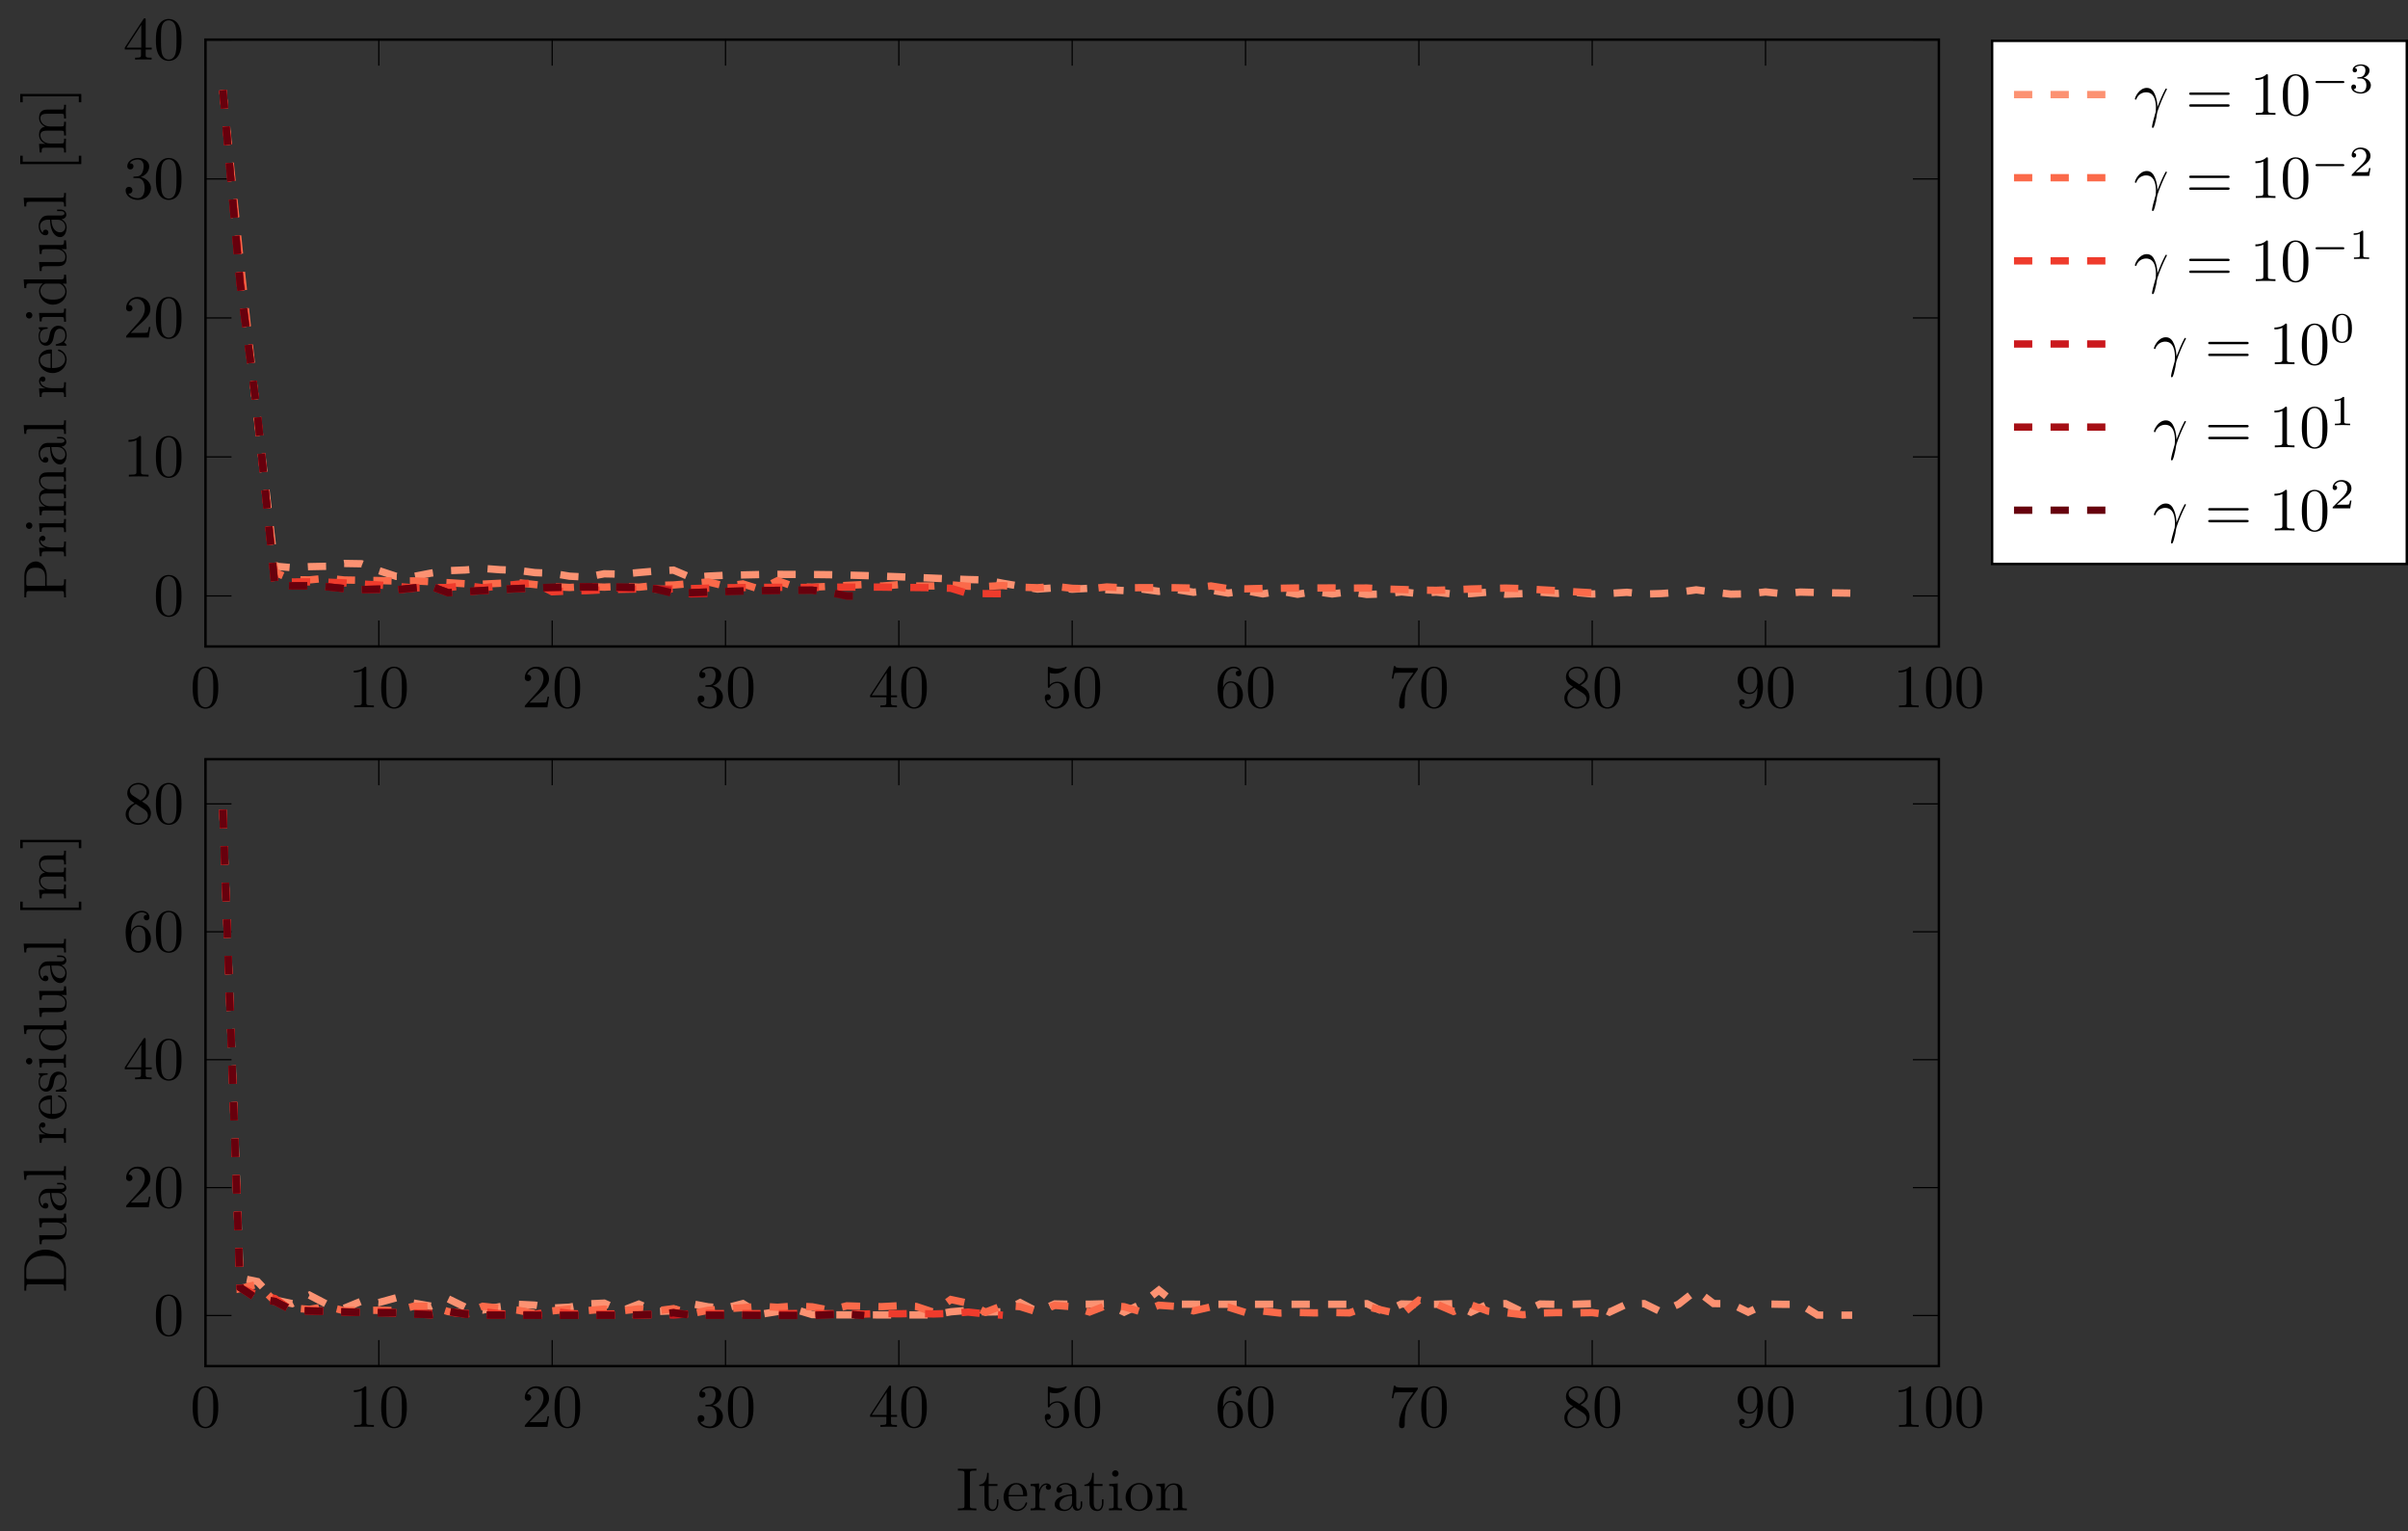 <?xml version="1.0" encoding="UTF-8"?>
<svg xmlns="http://www.w3.org/2000/svg" xmlns:xlink="http://www.w3.org/1999/xlink" width="393.792pt" height="250.349pt" viewBox="0 0 393.792 250.349" version="1.1">
<rect x="0" y="0" width="393.792" height="250.349" fill="#333333" stroke="none"/>
<defs>
<g>
<symbol overflow="visible" id="glyph0-0">
<path style="stroke:none;" d=""/>
</symbol>
<symbol overflow="visible" id="glyph0-1">
<path style="stroke:none;" d="M 4.578 -3.188 C 4.578 -3.984 4.531 -4.781 4.188 -5.516 C 3.734 -6.484 2.906 -6.641 2.5 -6.641 C 1.891 -6.641 1.172 -6.375 0.75 -5.453 C 0.438 -4.766 0.391 -3.984 0.391 -3.188 C 0.391 -2.438 0.422 -1.547 0.844 -0.781 C 1.266 0.016 2 0.219 2.484 0.219 C 3.016 0.219 3.781 0.016 4.219 -0.938 C 4.531 -1.625 4.578 -2.406 4.578 -3.188 Z M 2.484 0 C 2.094 0 1.5 -0.25 1.328 -1.203 C 1.219 -1.797 1.219 -2.719 1.219 -3.312 C 1.219 -3.953 1.219 -4.609 1.297 -5.141 C 1.484 -6.328 2.234 -6.422 2.484 -6.422 C 2.812 -6.422 3.469 -6.234 3.656 -5.25 C 3.766 -4.688 3.766 -3.938 3.766 -3.312 C 3.766 -2.562 3.766 -1.891 3.656 -1.25 C 3.5 -0.297 2.938 0 2.484 0 Z M 2.484 0 "/>
</symbol>
<symbol overflow="visible" id="glyph0-2">
<path style="stroke:none;" d="M 2.938 -6.375 C 2.938 -6.625 2.938 -6.641 2.703 -6.641 C 2.078 -6 1.203 -6 0.891 -6 L 0.891 -5.688 C 1.094 -5.688 1.672 -5.688 2.188 -5.953 L 2.188 -0.781 C 2.188 -0.422 2.156 -0.312 1.266 -0.312 L 0.953 -0.312 L 0.953 0 C 1.297 -0.031 2.156 -0.031 2.562 -0.031 C 2.953 -0.031 3.828 -0.031 4.172 0 L 4.172 -0.312 L 3.859 -0.312 C 2.953 -0.312 2.938 -0.422 2.938 -0.781 Z M 2.938 -6.375 "/>
</symbol>
<symbol overflow="visible" id="glyph0-3">
<path style="stroke:none;" d="M 1.266 -0.766 L 2.328 -1.797 C 3.875 -3.172 4.469 -3.703 4.469 -4.703 C 4.469 -5.844 3.578 -6.641 2.359 -6.641 C 1.234 -6.641 0.5 -5.719 0.5 -4.828 C 0.5 -4.281 1 -4.281 1.031 -4.281 C 1.203 -4.281 1.547 -4.391 1.547 -4.812 C 1.547 -5.062 1.359 -5.328 1.016 -5.328 C 0.938 -5.328 0.922 -5.328 0.891 -5.312 C 1.109 -5.969 1.656 -6.328 2.234 -6.328 C 3.141 -6.328 3.562 -5.516 3.562 -4.703 C 3.562 -3.906 3.078 -3.125 2.516 -2.5 L 0.609 -0.375 C 0.5 -0.266 0.5 -0.234 0.5 0 L 4.203 0 L 4.469 -1.734 L 4.234 -1.734 C 4.172 -1.438 4.109 -1 4 -0.844 C 3.938 -0.766 3.281 -0.766 3.062 -0.766 Z M 1.266 -0.766 "/>
</symbol>
<symbol overflow="visible" id="glyph0-4">
<path style="stroke:none;" d="M 2.891 -3.516 C 3.703 -3.781 4.281 -4.469 4.281 -5.266 C 4.281 -6.078 3.406 -6.641 2.453 -6.641 C 1.453 -6.641 0.688 -6.047 0.688 -5.281 C 0.688 -4.953 0.906 -4.766 1.203 -4.766 C 1.5 -4.766 1.703 -4.984 1.703 -5.281 C 1.703 -5.766 1.234 -5.766 1.094 -5.766 C 1.391 -6.266 2.047 -6.391 2.406 -6.391 C 2.828 -6.391 3.375 -6.172 3.375 -5.281 C 3.375 -5.156 3.344 -4.578 3.094 -4.141 C 2.797 -3.656 2.453 -3.625 2.203 -3.625 C 2.125 -3.609 1.891 -3.594 1.812 -3.594 C 1.734 -3.578 1.672 -3.562 1.672 -3.469 C 1.672 -3.359 1.734 -3.359 1.906 -3.359 L 2.344 -3.359 C 3.156 -3.359 3.531 -2.688 3.531 -1.703 C 3.531 -0.344 2.844 -0.062 2.406 -0.062 C 1.969 -0.062 1.219 -0.234 0.875 -0.812 C 1.219 -0.766 1.531 -0.984 1.531 -1.359 C 1.531 -1.719 1.266 -1.922 0.984 -1.922 C 0.734 -1.922 0.422 -1.781 0.422 -1.344 C 0.422 -0.438 1.344 0.219 2.438 0.219 C 3.656 0.219 4.562 -0.688 4.562 -1.703 C 4.562 -2.516 3.922 -3.297 2.891 -3.516 Z M 2.891 -3.516 "/>
</symbol>
<symbol overflow="visible" id="glyph0-5">
<path style="stroke:none;" d="M 2.938 -1.641 L 2.938 -0.781 C 2.938 -0.422 2.906 -0.312 2.172 -0.312 L 1.969 -0.312 L 1.969 0 C 2.375 -0.031 2.891 -0.031 3.312 -0.031 C 3.734 -0.031 4.25 -0.031 4.672 0 L 4.672 -0.312 L 4.453 -0.312 C 3.719 -0.312 3.703 -0.422 3.703 -0.781 L 3.703 -1.641 L 4.688 -1.641 L 4.688 -1.953 L 3.703 -1.953 L 3.703 -6.484 C 3.703 -6.688 3.703 -6.75 3.531 -6.75 C 3.453 -6.75 3.422 -6.75 3.344 -6.625 L 0.281 -1.953 L 0.281 -1.641 Z M 2.984 -1.953 L 0.562 -1.953 L 2.984 -5.672 Z M 2.984 -1.953 "/>
</symbol>
<symbol overflow="visible" id="glyph0-6">
<path style="stroke:none;" d="M 4.469 -2 C 4.469 -3.188 3.656 -4.188 2.578 -4.188 C 2.109 -4.188 1.672 -4.031 1.312 -3.672 L 1.312 -5.625 C 1.516 -5.562 1.844 -5.5 2.156 -5.5 C 3.391 -5.5 4.094 -6.406 4.094 -6.531 C 4.094 -6.594 4.062 -6.641 3.984 -6.641 C 3.984 -6.641 3.953 -6.641 3.906 -6.609 C 3.703 -6.516 3.219 -6.312 2.547 -6.312 C 2.156 -6.312 1.688 -6.391 1.219 -6.594 C 1.141 -6.625 1.125 -6.625 1.109 -6.625 C 1 -6.625 1 -6.547 1 -6.391 L 1 -3.438 C 1 -3.266 1 -3.188 1.141 -3.188 C 1.219 -3.188 1.234 -3.203 1.281 -3.266 C 1.391 -3.422 1.75 -3.969 2.562 -3.969 C 3.078 -3.969 3.328 -3.516 3.406 -3.328 C 3.562 -2.953 3.594 -2.578 3.594 -2.078 C 3.594 -1.719 3.594 -1.125 3.344 -0.703 C 3.109 -0.312 2.734 -0.062 2.281 -0.062 C 1.562 -0.062 0.984 -0.594 0.812 -1.172 C 0.844 -1.172 0.875 -1.156 0.984 -1.156 C 1.312 -1.156 1.484 -1.406 1.484 -1.641 C 1.484 -1.891 1.312 -2.141 0.984 -2.141 C 0.844 -2.141 0.5 -2.062 0.5 -1.609 C 0.5 -0.75 1.188 0.219 2.297 0.219 C 3.453 0.219 4.469 -0.734 4.469 -2 Z M 4.469 -2 "/>
</symbol>
<symbol overflow="visible" id="glyph0-7">
<path style="stroke:none;" d="M 1.312 -3.266 L 1.312 -3.516 C 1.312 -6.031 2.547 -6.391 3.062 -6.391 C 3.297 -6.391 3.719 -6.328 3.938 -5.984 C 3.781 -5.984 3.391 -5.984 3.391 -5.547 C 3.391 -5.234 3.625 -5.078 3.844 -5.078 C 4 -5.078 4.312 -5.172 4.312 -5.562 C 4.312 -6.156 3.875 -6.641 3.047 -6.641 C 1.766 -6.641 0.422 -5.359 0.422 -3.156 C 0.422 -0.484 1.578 0.219 2.5 0.219 C 3.609 0.219 4.562 -0.719 4.562 -2.031 C 4.562 -3.297 3.672 -4.25 2.562 -4.25 C 1.891 -4.25 1.516 -3.75 1.312 -3.266 Z M 2.5 -0.062 C 1.875 -0.062 1.578 -0.656 1.516 -0.812 C 1.328 -1.281 1.328 -2.078 1.328 -2.25 C 1.328 -3.031 1.656 -4.031 2.547 -4.031 C 2.719 -4.031 3.172 -4.031 3.484 -3.406 C 3.656 -3.047 3.656 -2.531 3.656 -2.047 C 3.656 -1.562 3.656 -1.062 3.484 -0.703 C 3.188 -0.109 2.734 -0.062 2.5 -0.062 Z M 2.5 -0.062 "/>
</symbol>
<symbol overflow="visible" id="glyph0-8">
<path style="stroke:none;" d="M 4.75 -6.078 C 4.828 -6.188 4.828 -6.203 4.828 -6.422 L 2.406 -6.422 C 1.203 -6.422 1.172 -6.547 1.141 -6.734 L 0.891 -6.734 L 0.562 -4.688 L 0.812 -4.688 C 0.844 -4.844 0.922 -5.469 1.062 -5.594 C 1.125 -5.656 1.906 -5.656 2.031 -5.656 L 4.094 -5.656 C 3.984 -5.5 3.203 -4.406 2.984 -4.078 C 2.078 -2.734 1.75 -1.344 1.75 -0.328 C 1.75 -0.234 1.75 0.219 2.219 0.219 C 2.672 0.219 2.672 -0.234 2.672 -0.328 L 2.672 -0.844 C 2.672 -1.391 2.703 -1.938 2.781 -2.469 C 2.828 -2.703 2.953 -3.562 3.406 -4.172 Z M 4.75 -6.078 "/>
</symbol>
<symbol overflow="visible" id="glyph0-9">
<path style="stroke:none;" d="M 1.625 -4.562 C 1.172 -4.859 1.125 -5.188 1.125 -5.359 C 1.125 -5.969 1.781 -6.391 2.484 -6.391 C 3.203 -6.391 3.844 -5.875 3.844 -5.156 C 3.844 -4.578 3.453 -4.109 2.859 -3.766 Z M 3.078 -3.609 C 3.797 -3.984 4.281 -4.5 4.281 -5.156 C 4.281 -6.078 3.406 -6.641 2.5 -6.641 C 1.5 -6.641 0.688 -5.906 0.688 -4.969 C 0.688 -4.797 0.703 -4.344 1.125 -3.875 C 1.234 -3.766 1.609 -3.516 1.859 -3.344 C 1.281 -3.047 0.422 -2.5 0.422 -1.5 C 0.422 -0.453 1.438 0.219 2.484 0.219 C 3.609 0.219 4.562 -0.609 4.562 -1.672 C 4.562 -2.031 4.453 -2.484 4.062 -2.906 C 3.875 -3.109 3.719 -3.203 3.078 -3.609 Z M 2.078 -3.188 L 3.312 -2.406 C 3.594 -2.219 4.062 -1.922 4.062 -1.312 C 4.062 -0.578 3.312 -0.062 2.5 -0.062 C 1.641 -0.062 0.922 -0.672 0.922 -1.5 C 0.922 -2.078 1.234 -2.719 2.078 -3.188 Z M 2.078 -3.188 "/>
</symbol>
<symbol overflow="visible" id="glyph0-10">
<path style="stroke:none;" d="M 3.656 -3.172 L 3.656 -2.844 C 3.656 -0.516 2.625 -0.062 2.047 -0.062 C 1.875 -0.062 1.328 -0.078 1.062 -0.422 C 1.5 -0.422 1.578 -0.703 1.578 -0.875 C 1.578 -1.188 1.344 -1.328 1.125 -1.328 C 0.969 -1.328 0.672 -1.25 0.672 -0.859 C 0.672 -0.188 1.203 0.219 2.047 0.219 C 3.344 0.219 4.562 -1.141 4.562 -3.281 C 4.562 -5.969 3.406 -6.641 2.516 -6.641 C 1.969 -6.641 1.484 -6.453 1.062 -6.016 C 0.641 -5.562 0.422 -5.141 0.422 -4.391 C 0.422 -3.156 1.297 -2.172 2.406 -2.172 C 3.016 -2.172 3.422 -2.594 3.656 -3.172 Z M 2.422 -2.406 C 2.266 -2.406 1.797 -2.406 1.5 -3.031 C 1.312 -3.406 1.312 -3.891 1.312 -4.391 C 1.312 -4.922 1.312 -5.391 1.531 -5.766 C 1.797 -6.266 2.172 -6.391 2.516 -6.391 C 2.984 -6.391 3.312 -6.047 3.484 -5.609 C 3.594 -5.281 3.641 -4.656 3.641 -4.203 C 3.641 -3.375 3.297 -2.406 2.422 -2.406 Z M 2.422 -2.406 "/>
</symbol>
<symbol overflow="visible" id="glyph0-11">
<path style="stroke:none;" d="M 6.844 -3.266 C 7 -3.266 7.188 -3.266 7.188 -3.453 C 7.188 -3.656 7 -3.656 6.859 -3.656 L 0.891 -3.656 C 0.75 -3.656 0.562 -3.656 0.562 -3.453 C 0.562 -3.266 0.75 -3.266 0.891 -3.266 Z M 6.859 -1.328 C 7 -1.328 7.188 -1.328 7.188 -1.531 C 7.188 -1.719 7 -1.719 6.844 -1.719 L 0.891 -1.719 C 0.75 -1.719 0.562 -1.719 0.562 -1.531 C 0.562 -1.328 0.75 -1.328 0.891 -1.328 Z M 6.859 -1.328 "/>
</symbol>
<symbol overflow="visible" id="glyph1-0">
<path style="stroke:none;" d=""/>
</symbol>
<symbol overflow="visible" id="glyph1-1">
<path style="stroke:none;" d="M -4.953 -6.219 C -5.938 -6.219 -6.812 -5.234 -6.812 -3.875 L -6.812 -0.344 L -6.5 -0.344 L -6.5 -0.594 C -6.5 -1.359 -6.391 -1.375 -6.031 -1.375 L -0.781 -1.375 C -0.422 -1.375 -0.312 -1.359 -0.312 -0.594 L -0.312 -0.344 L 0 -0.344 C -0.031 -0.703 -0.031 -1.438 -0.031 -1.812 C -0.031 -2.188 -0.031 -2.938 0 -3.297 L -0.312 -3.297 L -0.312 -3.047 C -0.312 -2.281 -0.422 -2.266 -0.781 -2.266 L -3.156 -2.266 L -3.156 -3.953 C -3.156 -5.141 -3.953 -6.219 -4.953 -6.219 Z M -4.953 -5.188 C -4.484 -5.188 -3.406 -5.188 -3.406 -3.609 L -3.406 -2.234 L -6.094 -2.234 C -6.438 -2.234 -6.5 -2.25 -6.5 -2.719 L -6.5 -3.609 C -6.5 -5.188 -5.438 -5.188 -4.953 -5.188 Z M -4.953 -5.188 "/>
</symbol>
<symbol overflow="visible" id="glyph1-2">
<path style="stroke:none;" d="M -3.797 -3.625 C -4.109 -3.625 -4.406 -3.312 -4.406 -2.891 C -4.406 -2.156 -3.734 -1.797 -3.312 -1.672 L -4.406 -1.672 L -4.297 -0.281 L -3.984 -0.281 C -3.984 -0.984 -3.922 -1.062 -3.422 -1.062 L -0.75 -1.062 C -0.312 -1.062 -0.312 -0.953 -0.312 -0.281 L 0 -0.281 L -0.031 -1.422 C -0.031 -1.812 -0.031 -2.281 0 -2.688 L -0.312 -2.688 L -0.312 -2.469 C -0.312 -1.734 -0.422 -1.719 -0.781 -1.719 L -2.312 -1.719 C -3.297 -1.719 -4.188 -2.141 -4.188 -2.891 C -4.188 -2.953 -4.188 -2.984 -4.172 -3 C -4.172 -2.969 -4.047 -2.766 -3.781 -2.766 C -3.516 -2.766 -3.359 -2.984 -3.359 -3.203 C -3.359 -3.375 -3.484 -3.625 -3.797 -3.625 Z M -3.797 -3.625 "/>
</symbol>
<symbol overflow="visible" id="glyph1-3">
<path style="stroke:none;" d="M 0 -2.469 L -0.312 -2.469 C -0.312 -1.797 -0.359 -1.766 -0.75 -1.766 L -4.406 -1.766 L -4.297 -0.375 L -3.984 -0.375 C -3.984 -1.016 -3.922 -1.109 -3.438 -1.109 L -0.75 -1.109 C -0.312 -1.109 -0.312 -1 -0.312 -0.328 L 0 -0.328 L -0.031 -1.422 C -0.031 -1.781 -0.016 -2.125 0 -2.469 Z M -6.016 -1.906 C -6.297 -1.906 -6.547 -1.688 -6.547 -1.391 C -6.547 -1.047 -6.266 -0.844 -6.016 -0.844 C -5.75 -0.844 -5.5 -1.078 -5.5 -1.375 C -5.5 -1.719 -5.766 -1.906 -6.016 -1.906 Z M -6.016 -1.906 "/>
</symbol>
<symbol overflow="visible" id="glyph1-4">
<path style="stroke:none;" d="M 0 -8.109 L -0.312 -8.109 C -0.312 -7.594 -0.312 -7.344 -0.609 -7.328 L -2.516 -7.328 C -3.375 -7.328 -3.672 -7.328 -4.031 -7.016 C -4.203 -6.875 -4.406 -6.547 -4.406 -5.969 C -4.406 -5.141 -3.812 -4.688 -3.422 -4.531 C -4.297 -4.391 -4.406 -3.656 -4.406 -3.203 C -4.406 -2.469 -3.984 -2 -3.359 -1.719 L -4.406 -1.719 L -4.297 -0.312 L -3.984 -0.312 C -3.984 -1.016 -3.922 -1.094 -3.422 -1.094 L -0.75 -1.094 C -0.312 -1.094 -0.312 -0.984 -0.312 -0.312 L 0 -0.312 L -0.031 -1.453 L 0 -2.562 L -0.312 -2.562 C -0.312 -1.891 -0.312 -1.781 -0.75 -1.781 L -2.594 -1.781 C -3.625 -1.781 -4.188 -2.5 -4.188 -3.125 C -4.188 -3.766 -3.656 -3.875 -3.078 -3.875 L -0.75 -3.875 C -0.312 -3.875 -0.312 -3.766 -0.312 -3.094 L 0 -3.094 L -0.031 -4.219 L 0 -5.328 L -0.312 -5.328 C -0.312 -4.672 -0.312 -4.562 -0.75 -4.562 L -2.594 -4.562 C -3.625 -4.562 -4.188 -5.266 -4.188 -5.906 C -4.188 -6.531 -3.656 -6.641 -3.078 -6.641 L -0.75 -6.641 C -0.312 -6.641 -0.312 -6.531 -0.312 -5.859 L 0 -5.859 L -0.031 -6.984 Z M 0 -8.109 "/>
</symbol>
<symbol overflow="visible" id="glyph1-5">
<path style="stroke:none;" d="M -0.891 -4.812 L -1.453 -4.812 L -1.453 -4.562 L -0.891 -4.562 C -0.312 -4.562 -0.25 -4.312 -0.25 -4.203 C -0.25 -3.875 -0.703 -3.844 -0.75 -3.844 L -2.734 -3.844 C -3.156 -3.844 -3.547 -3.844 -3.922 -3.484 C -4.312 -3.094 -4.469 -2.594 -4.469 -2.109 C -4.469 -1.297 -4 -0.609 -3.344 -0.609 C -3.047 -0.609 -2.875 -0.812 -2.875 -1.062 C -2.875 -1.344 -3.078 -1.531 -3.328 -1.531 C -3.453 -1.531 -3.781 -1.469 -3.781 -1.016 C -4.141 -1.281 -4.25 -1.781 -4.25 -2.094 C -4.25 -2.578 -3.859 -3.156 -2.969 -3.156 L -2.609 -3.156 C -2.578 -2.641 -2.547 -1.938 -2.25 -1.312 C -1.906 -0.562 -1.391 -0.312 -0.953 -0.312 C -0.141 -0.312 0.109 -1.281 0.109 -1.906 C 0.109 -2.578 -0.297 -3.031 -0.75 -3.219 C -0.359 -3.266 0.062 -3.531 0.062 -4 C 0.062 -4.203 -0.078 -4.812 -0.891 -4.812 Z M -1.391 -3.156 C -0.453 -3.156 -0.109 -2.438 -0.109 -1.984 C -0.109 -1.5 -0.453 -1.094 -0.953 -1.094 C -1.5 -1.094 -2.328 -1.5 -2.391 -3.156 Z M -1.391 -3.156 "/>
</symbol>
<symbol overflow="visible" id="glyph1-6">
<path style="stroke:none;" d="M 0 -2.547 L -0.312 -2.547 C -0.312 -1.875 -0.312 -1.766 -0.75 -1.766 L -6.922 -1.766 L -6.812 -0.328 L -6.5 -0.328 C -6.5 -1.031 -6.438 -1.109 -5.938 -1.109 L -0.75 -1.109 C -0.312 -1.109 -0.312 -1 -0.312 -0.328 L 0 -0.328 L -0.031 -1.438 Z M 0 -2.547 "/>
</symbol>
<symbol overflow="visible" id="glyph1-7">
<path style="stroke:none;" d="M -1.188 -4.141 C -1.281 -4.141 -1.312 -4.062 -1.312 -4 C -1.312 -3.922 -1.25 -3.891 -1.172 -3.875 C -0.141 -3.531 -0.141 -2.625 -0.141 -2.531 C -0.141 -2.031 -0.438 -1.641 -0.812 -1.406 C -1.281 -1.109 -1.938 -1.109 -2.297 -1.109 L -2.297 -3.891 C -2.297 -4.109 -2.297 -4.141 -2.516 -4.141 C -3.5 -4.141 -4.469 -3.594 -4.469 -2.359 C -4.469 -1.203 -3.438 -0.281 -2.188 -0.281 C -0.859 -0.281 0.109 -1.328 0.109 -2.469 C 0.109 -3.688 -1 -4.141 -1.188 -4.141 Z M -2.516 -3.484 L -2.516 -1.109 C -4 -1.172 -4.25 -2.016 -4.25 -2.359 C -4.25 -3.375 -2.906 -3.484 -2.516 -3.484 Z M -2.516 -3.484 "/>
</symbol>
<symbol overflow="visible" id="glyph1-8">
<path style="stroke:none;" d="M -1.281 -3.594 C -1.797 -3.594 -2.109 -3.297 -2.219 -3.172 C -2.547 -2.844 -2.625 -2.453 -2.703 -2.031 C -2.812 -1.469 -2.938 -0.812 -3.516 -0.812 C -3.875 -0.812 -4.281 -1.062 -4.281 -1.922 C -4.281 -3.016 -3.375 -3.078 -3.078 -3.094 C -2.984 -3.094 -2.984 -3.203 -2.984 -3.203 C -2.984 -3.344 -3.031 -3.344 -3.219 -3.344 L -4.234 -3.344 C -4.391 -3.344 -4.469 -3.344 -4.469 -3.234 C -4.469 -3.188 -4.469 -3.156 -4.344 -3.031 C -4.312 -3 -4.219 -2.906 -4.188 -2.859 C -4.469 -2.484 -4.469 -2.078 -4.469 -1.922 C -4.469 -0.703 -3.797 -0.328 -3.234 -0.328 C -2.891 -0.328 -2.609 -0.484 -2.391 -0.75 C -2.141 -1.078 -2.078 -1.359 -1.938 -2.078 C -1.891 -2.297 -1.734 -3.109 -1.016 -3.109 C -0.516 -3.109 -0.109 -2.766 -0.109 -1.984 C -0.109 -1.141 -0.672 -0.781 -1.531 -0.594 C -1.656 -0.562 -1.688 -0.562 -1.688 -0.453 C -1.688 -0.328 -1.625 -0.328 -1.453 -0.328 L -0.125 -0.328 C 0.047 -0.328 0.109 -0.328 0.109 -0.438 C 0.109 -0.484 0.094 -0.5 -0.094 -0.688 C -0.109 -0.703 -0.125 -0.703 -0.312 -0.891 C 0.094 -1.328 0.109 -1.781 0.109 -1.984 C 0.109 -3.125 -0.562 -3.594 -1.281 -3.594 Z M -1.281 -3.594 "/>
</symbol>
<symbol overflow="visible" id="glyph1-9">
<path style="stroke:none;" d="M 0 -5.25 L -0.312 -5.25 C -0.312 -4.562 -0.375 -4.469 -0.875 -4.469 L -6.922 -4.469 L -6.812 -3.047 L -6.5 -3.047 C -6.5 -3.734 -6.438 -3.812 -5.938 -3.812 L -3.781 -3.812 C -4.141 -3.531 -4.406 -3.094 -4.406 -2.562 C -4.406 -1.391 -3.422 -0.344 -2.141 -0.344 C -0.875 -0.344 0.109 -1.312 0.109 -2.453 C 0.109 -3.094 -0.234 -3.531 -0.547 -3.781 L 0.109 -3.781 Z M -1.172 -3.781 C -1 -3.781 -0.984 -3.781 -0.812 -3.672 C -0.328 -3.375 -0.109 -2.938 -0.109 -2.5 C -0.109 -2.047 -0.375 -1.688 -0.75 -1.453 C -1.156 -1.203 -1.719 -1.172 -2.141 -1.172 C -2.5 -1.172 -3.094 -1.188 -3.547 -1.469 C -3.859 -1.688 -4.188 -2.062 -4.188 -2.609 C -4.188 -2.953 -4.031 -3.375 -3.594 -3.672 C -3.422 -3.781 -3.406 -3.781 -3.219 -3.781 Z M -1.172 -3.781 "/>
</symbol>
<symbol overflow="visible" id="glyph1-10">
<path style="stroke:none;" d="M 0 -5.328 L -0.312 -5.328 C -0.312 -4.641 -0.375 -4.562 -0.875 -4.562 L -4.406 -4.562 L -4.297 -3.094 L -3.984 -3.094 C -3.984 -3.781 -3.922 -3.875 -3.422 -3.875 L -1.656 -3.875 C -0.781 -3.875 -0.109 -3.391 -0.109 -2.656 C -0.109 -1.828 -0.578 -1.781 -1.094 -1.781 L -4.406 -1.781 L -4.297 -0.312 L -3.984 -0.312 C -3.984 -1.094 -3.953 -1.094 -3.078 -1.094 L -1.578 -1.094 C -0.797 -1.094 0.109 -1.094 0.109 -2.609 C 0.109 -3.172 -0.172 -3.609 -0.781 -3.891 L 0.109 -3.891 Z M 0 -5.328 "/>
</symbol>
<symbol overflow="visible" id="glyph1-11">
<path style="stroke:none;" d="M 2.5 -2.547 L 2.094 -2.547 L 2.094 -1.578 L -7.078 -1.578 L -7.078 -2.547 L -7.484 -2.547 L -7.484 -1.172 L 2.5 -1.172 Z M 2.5 -2.547 "/>
</symbol>
<symbol overflow="visible" id="glyph1-12">
<path style="stroke:none;" d="M 2.5 -1.578 L -7.484 -1.578 L -7.484 -0.219 L -7.078 -0.219 L -7.078 -1.188 L 2.094 -1.188 L 2.094 -0.219 L 2.5 -0.219 Z M 2.5 -1.578 "/>
</symbol>
<symbol overflow="visible" id="glyph1-13">
<path style="stroke:none;" d="M -3.344 -7.047 C -5.25 -7.047 -6.812 -5.703 -6.812 -4 L -6.812 -0.344 L -6.5 -0.344 L -6.5 -0.594 C -6.5 -1.359 -6.391 -1.375 -6.031 -1.375 L -0.781 -1.375 C -0.422 -1.375 -0.312 -1.359 -0.312 -0.594 L -0.312 -0.344 L 0 -0.344 L 0 -4 C 0 -5.672 -1.469 -7.047 -3.344 -7.047 Z M -3.344 -6.047 C -2.25 -6.047 -1.641 -5.859 -1.156 -5.5 C -0.891 -5.297 -0.312 -4.734 -0.312 -3.734 L -0.312 -2.719 C -0.312 -2.25 -0.375 -2.234 -0.703 -2.234 L -6.094 -2.234 C -6.438 -2.234 -6.5 -2.25 -6.5 -2.719 L -6.5 -3.719 C -6.5 -4.344 -6.281 -5.031 -5.578 -5.531 C -4.984 -5.969 -4.125 -6.047 -3.344 -6.047 Z M -3.344 -6.047 "/>
</symbol>
<symbol overflow="visible" id="glyph2-0">
<path style="stroke:none;" d=""/>
</symbol>
<symbol overflow="visible" id="glyph2-1">
<path style="stroke:none;" d="M 0.406 -2.531 C 0.797 -3.672 1.891 -3.688 2 -3.688 C 3.5 -3.688 3.609 -1.938 3.609 -1.156 C 3.609 -0.547 3.562 -0.375 3.484 -0.172 C 3.266 0.547 2.969 1.703 2.969 1.969 C 2.969 2.078 3.016 2.141 3.094 2.141 C 3.234 2.141 3.312 1.922 3.422 1.547 C 3.656 0.703 3.75 0.141 3.781 -0.172 C 3.812 -0.297 3.828 -0.422 3.875 -0.562 C 4.188 -1.547 4.828 -3.031 5.219 -3.812 C 5.297 -3.938 5.406 -4.156 5.406 -4.203 C 5.406 -4.297 5.312 -4.297 5.297 -4.297 C 5.266 -4.297 5.203 -4.297 5.172 -4.234 C 4.656 -3.281 4.25 -2.281 3.859 -1.281 C 3.844 -1.578 3.844 -2.344 3.453 -3.312 C 3.203 -3.922 2.812 -4.406 2.125 -4.406 C 0.875 -4.406 0.172 -2.891 0.172 -2.578 C 0.172 -2.484 0.266 -2.484 0.375 -2.484 Z M 0.406 -2.531 "/>
</symbol>
<symbol overflow="visible" id="glyph3-0">
<path style="stroke:none;" d=""/>
</symbol>
<symbol overflow="visible" id="glyph3-1">
<path style="stroke:none;" d="M 5.188 -1.578 C 5.297 -1.578 5.469 -1.578 5.469 -1.734 C 5.469 -1.922 5.297 -1.922 5.188 -1.922 L 1.031 -1.922 C 0.922 -1.922 0.75 -1.922 0.75 -1.75 C 0.75 -1.578 0.906 -1.578 1.031 -1.578 Z M 5.188 -1.578 "/>
</symbol>
<symbol overflow="visible" id="glyph4-0">
<path style="stroke:none;" d=""/>
</symbol>
<symbol overflow="visible" id="glyph4-1">
<path style="stroke:none;" d="M 1.906 -2.328 C 2.453 -2.328 2.844 -1.953 2.844 -1.203 C 2.844 -0.344 2.328 -0.078 1.938 -0.078 C 1.656 -0.078 1.031 -0.156 0.75 -0.578 C 1.078 -0.578 1.156 -0.812 1.156 -0.969 C 1.156 -1.188 0.984 -1.344 0.766 -1.344 C 0.578 -1.344 0.375 -1.219 0.375 -0.938 C 0.375 -0.281 1.094 0.141 1.938 0.141 C 2.906 0.141 3.578 -0.516 3.578 -1.203 C 3.578 -1.75 3.141 -2.297 2.375 -2.453 C 3.094 -2.719 3.359 -3.234 3.359 -3.672 C 3.359 -4.219 2.734 -4.625 1.953 -4.625 C 1.188 -4.625 0.594 -4.25 0.594 -3.688 C 0.594 -3.453 0.75 -3.328 0.953 -3.328 C 1.172 -3.328 1.312 -3.484 1.312 -3.672 C 1.312 -3.875 1.172 -4.031 0.953 -4.047 C 1.203 -4.344 1.672 -4.422 1.938 -4.422 C 2.25 -4.422 2.688 -4.266 2.688 -3.672 C 2.688 -3.375 2.594 -3.047 2.406 -2.844 C 2.188 -2.578 1.984 -2.562 1.641 -2.531 C 1.469 -2.516 1.453 -2.516 1.422 -2.516 C 1.406 -2.516 1.344 -2.5 1.344 -2.422 C 1.344 -2.328 1.406 -2.328 1.531 -2.328 Z M 1.906 -2.328 "/>
</symbol>
<symbol overflow="visible" id="glyph4-2">
<path style="stroke:none;" d="M 3.516 -1.266 L 3.281 -1.266 C 3.266 -1.109 3.188 -0.703 3.094 -0.641 C 3.047 -0.594 2.516 -0.594 2.406 -0.594 L 1.125 -0.594 C 1.859 -1.234 2.109 -1.438 2.516 -1.766 C 3.031 -2.172 3.516 -2.609 3.516 -3.266 C 3.516 -4.109 2.781 -4.625 1.891 -4.625 C 1.031 -4.625 0.438 -4.016 0.438 -3.375 C 0.438 -3.031 0.734 -2.984 0.812 -2.984 C 0.969 -2.984 1.172 -3.109 1.172 -3.359 C 1.172 -3.484 1.125 -3.734 0.766 -3.734 C 0.984 -4.219 1.453 -4.375 1.781 -4.375 C 2.484 -4.375 2.844 -3.828 2.844 -3.266 C 2.844 -2.656 2.406 -2.188 2.188 -1.938 L 0.516 -0.266 C 0.438 -0.203 0.438 -0.188 0.438 0 L 3.312 0 Z M 3.516 -1.266 "/>
</symbol>
<symbol overflow="visible" id="glyph4-3">
<path style="stroke:none;" d="M 2.328 -4.438 C 2.328 -4.625 2.328 -4.625 2.125 -4.625 C 1.672 -4.188 1.047 -4.188 0.766 -4.188 L 0.766 -3.938 C 0.922 -3.938 1.391 -3.938 1.766 -4.125 L 1.766 -0.578 C 1.766 -0.344 1.766 -0.25 1.078 -0.25 L 0.812 -0.25 L 0.812 0 C 0.938 0 1.797 -0.031 2.047 -0.031 C 2.266 -0.031 3.141 0 3.297 0 L 3.297 -0.25 L 3.031 -0.25 C 2.328 -0.25 2.328 -0.344 2.328 -0.578 Z M 2.328 -4.438 "/>
</symbol>
<symbol overflow="visible" id="glyph4-4">
<path style="stroke:none;" d="M 3.594 -2.219 C 3.594 -2.984 3.5 -3.547 3.188 -4.031 C 2.969 -4.344 2.531 -4.625 1.984 -4.625 C 0.359 -4.625 0.359 -2.719 0.359 -2.219 C 0.359 -1.719 0.359 0.141 1.984 0.141 C 3.594 0.141 3.594 -1.719 3.594 -2.219 Z M 1.984 -0.062 C 1.656 -0.062 1.234 -0.25 1.094 -0.812 C 1 -1.219 1 -1.797 1 -2.312 C 1 -2.828 1 -3.359 1.094 -3.734 C 1.25 -4.281 1.688 -4.438 1.984 -4.438 C 2.359 -4.438 2.719 -4.203 2.844 -3.797 C 2.953 -3.422 2.969 -2.922 2.969 -2.312 C 2.969 -1.797 2.969 -1.281 2.875 -0.844 C 2.734 -0.203 2.266 -0.062 1.984 -0.062 Z M 1.984 -0.062 "/>
</symbol>
<symbol overflow="visible" id="glyph5-0">
<path style="stroke:none;" d=""/>
</symbol>
<symbol overflow="visible" id="glyph5-1">
<path style="stroke:none;" d="M 3.312 0 L 3.312 -0.312 L 3.062 -0.312 C 2.266 -0.312 2.25 -0.422 2.25 -0.781 L 2.25 -6.031 C 2.25 -6.391 2.266 -6.5 3.062 -6.5 L 3.312 -6.5 L 3.312 -6.812 C 2.969 -6.781 2.188 -6.781 1.797 -6.781 C 1.422 -6.781 0.625 -6.781 0.281 -6.812 L 0.281 -6.5 L 0.531 -6.5 C 1.328 -6.5 1.359 -6.391 1.359 -6.031 L 1.359 -0.781 C 1.359 -0.422 1.328 -0.312 0.531 -0.312 L 0.281 -0.312 L 0.281 0 C 0.625 -0.031 1.422 -0.031 1.797 -0.031 C 2.188 -0.031 2.969 -0.031 3.312 0 Z M 3.312 0 "/>
</symbol>
<symbol overflow="visible" id="glyph5-2">
<path style="stroke:none;" d="M 3.312 -1.234 L 3.312 -1.797 L 3.062 -1.797 L 3.062 -1.25 C 3.062 -0.516 2.766 -0.141 2.391 -0.141 C 1.719 -0.141 1.719 -1.047 1.719 -1.219 L 1.719 -3.984 L 3.156 -3.984 L 3.156 -4.297 L 1.719 -4.297 L 1.719 -6.125 L 1.469 -6.125 C 1.469 -5.312 1.172 -4.25 0.188 -4.203 L 0.188 -3.984 L 1.031 -3.984 L 1.031 -1.234 C 1.031 -0.016 1.969 0.109 2.328 0.109 C 3.031 0.109 3.312 -0.594 3.312 -1.234 Z M 3.312 -1.234 "/>
</symbol>
<symbol overflow="visible" id="glyph5-3">
<path style="stroke:none;" d="M 4.141 -1.188 C 4.141 -1.281 4.062 -1.312 4 -1.312 C 3.922 -1.312 3.891 -1.25 3.875 -1.172 C 3.531 -0.141 2.625 -0.141 2.531 -0.141 C 2.031 -0.141 1.641 -0.438 1.406 -0.812 C 1.109 -1.281 1.109 -1.938 1.109 -2.297 L 3.891 -2.297 C 4.109 -2.297 4.141 -2.297 4.141 -2.516 C 4.141 -3.5 3.594 -4.469 2.359 -4.469 C 1.203 -4.469 0.281 -3.438 0.281 -2.188 C 0.281 -0.859 1.328 0.109 2.469 0.109 C 3.688 0.109 4.141 -1 4.141 -1.188 Z M 3.484 -2.516 L 1.109 -2.516 C 1.172 -4 2.016 -4.25 2.359 -4.25 C 3.375 -4.25 3.484 -2.906 3.484 -2.516 Z M 3.484 -2.516 "/>
</symbol>
<symbol overflow="visible" id="glyph5-4">
<path style="stroke:none;" d="M 3.625 -3.797 C 3.625 -4.109 3.312 -4.406 2.891 -4.406 C 2.156 -4.406 1.797 -3.734 1.672 -3.312 L 1.672 -4.406 L 0.281 -4.297 L 0.281 -3.984 C 0.984 -3.984 1.062 -3.922 1.062 -3.422 L 1.062 -0.75 C 1.062 -0.312 0.953 -0.312 0.281 -0.312 L 0.281 0 L 1.422 -0.031 C 1.812 -0.031 2.281 -0.031 2.688 0 L 2.688 -0.312 L 2.469 -0.312 C 1.734 -0.312 1.719 -0.422 1.719 -0.781 L 1.719 -2.312 C 1.719 -3.297 2.141 -4.188 2.891 -4.188 C 2.953 -4.188 2.984 -4.188 3 -4.172 C 2.969 -4.172 2.766 -4.047 2.766 -3.781 C 2.766 -3.516 2.984 -3.359 3.203 -3.359 C 3.375 -3.359 3.625 -3.484 3.625 -3.797 Z M 3.625 -3.797 "/>
</symbol>
<symbol overflow="visible" id="glyph5-5">
<path style="stroke:none;" d="M 4.812 -0.891 L 4.812 -1.453 L 4.562 -1.453 L 4.562 -0.891 C 4.562 -0.312 4.312 -0.25 4.203 -0.25 C 3.875 -0.25 3.844 -0.703 3.844 -0.75 L 3.844 -2.734 C 3.844 -3.156 3.844 -3.547 3.484 -3.922 C 3.094 -4.312 2.594 -4.469 2.109 -4.469 C 1.297 -4.469 0.609 -4 0.609 -3.344 C 0.609 -3.047 0.812 -2.875 1.062 -2.875 C 1.344 -2.875 1.531 -3.078 1.531 -3.328 C 1.531 -3.453 1.469 -3.781 1.016 -3.781 C 1.281 -4.141 1.781 -4.25 2.094 -4.25 C 2.578 -4.25 3.156 -3.859 3.156 -2.969 L 3.156 -2.609 C 2.641 -2.578 1.938 -2.547 1.312 -2.25 C 0.562 -1.906 0.312 -1.391 0.312 -0.953 C 0.312 -0.141 1.281 0.109 1.906 0.109 C 2.578 0.109 3.031 -0.297 3.219 -0.75 C 3.266 -0.359 3.531 0.062 4 0.062 C 4.203 0.062 4.812 -0.078 4.812 -0.891 Z M 3.156 -1.391 C 3.156 -0.453 2.438 -0.109 1.984 -0.109 C 1.5 -0.109 1.094 -0.453 1.094 -0.953 C 1.094 -1.5 1.5 -2.328 3.156 -2.391 Z M 3.156 -1.391 "/>
</symbol>
<symbol overflow="visible" id="glyph5-6">
<path style="stroke:none;" d="M 2.469 0 L 2.469 -0.312 C 1.797 -0.312 1.766 -0.359 1.766 -0.75 L 1.766 -4.406 L 0.375 -4.297 L 0.375 -3.984 C 1.016 -3.984 1.109 -3.922 1.109 -3.438 L 1.109 -0.75 C 1.109 -0.312 1 -0.312 0.328 -0.312 L 0.328 0 L 1.422 -0.031 C 1.781 -0.031 2.125 -0.016 2.469 0 Z M 1.906 -6.016 C 1.906 -6.297 1.688 -6.547 1.391 -6.547 C 1.047 -6.547 0.844 -6.266 0.844 -6.016 C 0.844 -5.75 1.078 -5.5 1.375 -5.5 C 1.719 -5.5 1.906 -5.766 1.906 -6.016 Z M 1.906 -6.016 "/>
</symbol>
<symbol overflow="visible" id="glyph5-7">
<path style="stroke:none;" d="M 4.688 -2.141 C 4.688 -3.406 3.703 -4.469 2.5 -4.469 C 1.25 -4.469 0.281 -3.375 0.281 -2.141 C 0.281 -0.844 1.312 0.109 2.484 0.109 C 3.688 0.109 4.688 -0.875 4.688 -2.141 Z M 3.875 -2.219 C 3.875 -1.859 3.875 -1.312 3.656 -0.875 C 3.422 -0.422 2.984 -0.141 2.5 -0.141 C 2.062 -0.141 1.625 -0.344 1.359 -0.812 C 1.109 -1.25 1.109 -1.859 1.109 -2.219 C 1.109 -2.609 1.109 -3.141 1.344 -3.578 C 1.609 -4.031 2.078 -4.25 2.484 -4.25 C 2.922 -4.25 3.344 -4.031 3.609 -3.594 C 3.875 -3.172 3.875 -2.594 3.875 -2.219 Z M 3.875 -2.219 "/>
</symbol>
<symbol overflow="visible" id="glyph5-8">
<path style="stroke:none;" d="M 5.328 0 L 5.328 -0.312 C 4.812 -0.312 4.562 -0.312 4.562 -0.609 L 4.562 -2.516 C 4.562 -3.375 4.562 -3.672 4.25 -4.031 C 4.109 -4.203 3.781 -4.406 3.203 -4.406 C 2.469 -4.406 2 -3.984 1.719 -3.359 L 1.719 -4.406 L 0.312 -4.297 L 0.312 -3.984 C 1.016 -3.984 1.094 -3.922 1.094 -3.422 L 1.094 -0.75 C 1.094 -0.312 0.984 -0.312 0.312 -0.312 L 0.312 0 L 1.453 -0.031 L 2.562 0 L 2.562 -0.312 C 1.891 -0.312 1.781 -0.312 1.781 -0.75 L 1.781 -2.594 C 1.781 -3.625 2.5 -4.188 3.125 -4.188 C 3.766 -4.188 3.875 -3.656 3.875 -3.078 L 3.875 -0.75 C 3.875 -0.312 3.766 -0.312 3.094 -0.312 L 3.094 0 L 4.219 -0.031 Z M 5.328 0 "/>
</symbol>
</g>
<clipPath id="clip1">
  <path d="M 33.605 6.477 L 317.074 6.477 L 317.074 105.691 L 33.605 105.691 Z M 33.605 6.477 "/>
</clipPath>
<clipPath id="clip2">
  <path d="M 33.605 6.477 L 281 6.477 L 281 105.691 L 33.605 105.691 Z M 33.605 6.477 "/>
</clipPath>
<clipPath id="clip3">
  <path d="M 33.605 6.477 L 181 6.477 L 181 105.691 L 33.605 105.691 Z M 33.605 6.477 "/>
</clipPath>
<clipPath id="clip4">
  <path d="M 33.605 6.477 L 133 6.477 L 133 105.691 L 33.605 105.691 Z M 33.605 6.477 "/>
</clipPath>
<clipPath id="clip5">
  <path d="M 33.605 6.477 L 159 6.477 L 159 105.691 L 33.605 105.691 Z M 33.605 6.477 "/>
</clipPath>
<clipPath id="clip6">
  <path d="M 325 6 L 393.793 6 L 393.793 93 L 325 93 Z M 325 6 "/>
</clipPath>
<clipPath id="clip7">
  <path d="M 33.605 124.117 L 317.074 124.117 L 317.074 223.336 L 33.605 223.336 Z M 33.605 124.117 "/>
</clipPath>
<clipPath id="clip8">
  <path d="M 33.605 124.117 L 281 124.117 L 281 223.336 L 33.605 223.336 Z M 33.605 124.117 "/>
</clipPath>
<clipPath id="clip9">
  <path d="M 33.605 124.117 L 181 124.117 L 181 223.336 L 33.605 223.336 Z M 33.605 124.117 "/>
</clipPath>
<clipPath id="clip10">
  <path d="M 33.605 124.117 L 133 124.117 L 133 223.336 L 33.605 223.336 Z M 33.605 124.117 "/>
</clipPath>
<clipPath id="clip11">
  <path d="M 33.605 124.117 L 159 124.117 L 159 223.336 L 33.605 223.336 Z M 33.605 124.117 "/>
</clipPath>
</defs>
<g id="surface1">
<path style="fill:none;stroke-width:0.199;stroke-linecap:butt;stroke-linejoin:miter;stroke:rgb(0%,0%,0%);stroke-opacity:1;stroke-miterlimit:10;" d="M -0.001 -8.266 L -0.001 -4.016 M 28.347 -8.266 L 28.347 -4.016 M 56.695 -8.266 L 56.695 -4.016 M 85.039 -8.266 L 85.039 -4.016 M 113.386 -8.266 L 113.386 -4.016 M 141.734 -8.266 L 141.734 -4.016 M 170.082 -8.266 L 170.082 -4.016 M 198.429 -8.266 L 198.429 -4.016 M 226.773 -8.266 L 226.773 -4.016 M 255.121 -8.266 L 255.121 -4.016 M 283.468 -8.266 L 283.468 -4.016 M -0.001 90.948 L -0.001 86.695 M 28.347 90.948 L 28.347 86.695 M 56.695 90.948 L 56.695 86.695 M 85.039 90.948 L 85.039 86.695 M 113.386 90.948 L 113.386 86.695 M 141.734 90.948 L 141.734 86.695 M 170.082 90.948 L 170.082 86.695 M 198.429 90.948 L 198.429 86.695 M 226.773 90.948 L 226.773 86.695 M 255.121 90.948 L 255.121 86.695 M 283.468 90.948 L 283.468 86.695 " transform="matrix(1,0,0,-1,33.606,97.425)"/>
<path style="fill:none;stroke-width:0.199;stroke-linecap:butt;stroke-linejoin:miter;stroke:rgb(0%,0%,0%);stroke-opacity:1;stroke-miterlimit:10;" d="M -0.001 -0.001 L 4.253 -0.001 M -0.001 22.726 L 4.253 22.726 M -0.001 45.448 L 4.253 45.448 M -0.001 68.171 L 4.253 68.171 M -0.001 90.894 L 4.253 90.894 M 283.468 -0.001 L 279.218 -0.001 M 283.468 22.726 L 279.218 22.726 M 283.468 45.448 L 279.218 45.448 M 283.468 68.171 L 279.218 68.171 M 283.468 90.894 L 279.218 90.894 " transform="matrix(1,0,0,-1,33.606,97.425)"/>
<path style="fill:none;stroke-width:0.399;stroke-linecap:butt;stroke-linejoin:miter;stroke:rgb(0%,0%,0%);stroke-opacity:1;stroke-miterlimit:10;" d="M -0.001 -8.266 L -0.001 90.948 L 283.468 90.948 L 283.468 -8.266 Z M -0.001 -8.266 " transform="matrix(1,0,0,-1,33.606,97.425)"/>
<g style="fill:rgb(0%,0%,0%);fill-opacity:1;">
  <use xlink:href="#glyph0-1" x="31.115" y="115.634"/>
</g>
<g style="fill:rgb(0%,0%,0%);fill-opacity:1;">
  <use xlink:href="#glyph0-2" x="56.971" y="115.634"/>
  <use xlink:href="#glyph0-1" x="61.952" y="115.634"/>
</g>
<g style="fill:rgb(0%,0%,0%);fill-opacity:1;">
  <use xlink:href="#glyph0-3" x="85.317" y="115.634"/>
  <use xlink:href="#glyph0-1" x="90.298" y="115.634"/>
</g>
<g style="fill:rgb(0%,0%,0%);fill-opacity:1;">
  <use xlink:href="#glyph0-4" x="113.664" y="115.634"/>
  <use xlink:href="#glyph0-1" x="118.645" y="115.634"/>
</g>
<g style="fill:rgb(0%,0%,0%);fill-opacity:1;">
  <use xlink:href="#glyph0-5" x="142.01" y="115.634"/>
  <use xlink:href="#glyph0-1" x="146.991" y="115.634"/>
</g>
<g style="fill:rgb(0%,0%,0%);fill-opacity:1;">
  <use xlink:href="#glyph0-6" x="170.357" y="115.634"/>
  <use xlink:href="#glyph0-1" x="175.338" y="115.634"/>
</g>
<g style="fill:rgb(0%,0%,0%);fill-opacity:1;">
  <use xlink:href="#glyph0-7" x="198.703" y="115.634"/>
  <use xlink:href="#glyph0-1" x="203.684" y="115.634"/>
</g>
<g style="fill:rgb(0%,0%,0%);fill-opacity:1;">
  <use xlink:href="#glyph0-8" x="227.05" y="115.634"/>
  <use xlink:href="#glyph0-1" x="232.031" y="115.634"/>
</g>
<g style="fill:rgb(0%,0%,0%);fill-opacity:1;">
  <use xlink:href="#glyph0-9" x="255.396" y="115.634"/>
  <use xlink:href="#glyph0-1" x="260.377" y="115.634"/>
</g>
<g style="fill:rgb(0%,0%,0%);fill-opacity:1;">
  <use xlink:href="#glyph0-10" x="283.743" y="115.634"/>
  <use xlink:href="#glyph0-1" x="288.724" y="115.634"/>
</g>
<g style="fill:rgb(0%,0%,0%);fill-opacity:1;">
  <use xlink:href="#glyph0-2" x="309.598" y="115.634"/>
  <use xlink:href="#glyph0-1" x="314.579" y="115.634"/>
  <use xlink:href="#glyph0-1" x="319.561" y="115.634"/>
</g>
<g style="fill:rgb(0%,0%,0%);fill-opacity:1;">
  <use xlink:href="#glyph0-1" x="25.105" y="100.636"/>
</g>
<g style="fill:rgb(0%,0%,0%);fill-opacity:1;">
  <use xlink:href="#glyph0-2" x="20.123" y="77.912"/>
  <use xlink:href="#glyph0-1" x="25.104" y="77.912"/>
</g>
<g style="fill:rgb(0%,0%,0%);fill-opacity:1;">
  <use xlink:href="#glyph0-3" x="20.123" y="55.188"/>
  <use xlink:href="#glyph0-1" x="25.104" y="55.188"/>
</g>
<g style="fill:rgb(0%,0%,0%);fill-opacity:1;">
  <use xlink:href="#glyph0-4" x="20.123" y="32.465"/>
  <use xlink:href="#glyph0-1" x="25.104" y="32.465"/>
</g>
<g style="fill:rgb(0%,0%,0%);fill-opacity:1;">
  <use xlink:href="#glyph0-5" x="20.123" y="9.741"/>
  <use xlink:href="#glyph0-1" x="25.104" y="9.741"/>
</g>
<g clip-path="url(#clip1)" clip-rule="nonzero">
<path style="fill:none;stroke-width:1.196;stroke-linecap:butt;stroke-linejoin:miter;stroke:rgb(98.819%,57.249%,44.71%);stroke-opacity:1;stroke-dasharray:2.989,2.989;stroke-miterlimit:10;" d="M 2.835 82.679 L 5.667 52.335 L 8.503 29.167 L 11.339 4.87 L 14.175 4.612 L 17.007 4.788 L 19.843 4.847 L 22.679 5.308 L 25.511 5.261 L 28.347 4.136 L 31.183 3.202 L 34.015 3.175 L 36.851 3.726 L 39.687 4.128 L 42.519 4.245 L 45.355 4.499 L 48.191 4.284 L 51.023 4.191 L 53.859 3.812 L 56.695 3.698 L 59.527 3.226 L 62.363 3.077 L 65.199 3.62 L 68.031 3.562 L 70.867 3.827 L 73.703 4.07 L 76.535 4.218 L 79.371 3.011 L 82.207 3.241 L 85.042 3.378 L 87.874 3.433 L 90.71 3.495 L 93.546 3.523 L 96.378 3.511 L 99.214 3.503 L 102.05 3.468 L 104.882 3.409 L 107.718 3.331 L 110.554 3.237 L 113.386 3.132 L 116.222 3.019 L 119.058 2.902 L 121.89 2.777 L 124.726 2.679 L 127.562 2.612 L 130.394 2.066 L 133.23 1.585 L 136.066 1.124 L 138.898 1.327 L 141.734 1.101 L 144.57 1.249 L 147.402 1.019 L 150.238 0.87 L 153.074 1.132 L 155.91 0.749 L 158.742 1.038 L 161.578 0.601 L 164.414 0.945 L 167.246 0.46 L 170.082 0.863 L 172.917 0.339 L 175.749 0.792 L 178.585 0.273 L 181.421 0.73 L 184.253 0.323 L 187.089 0.679 L 189.925 0.241 L 192.757 0.335 L 195.593 0.663 L 198.429 0.37 L 201.261 0.624 L 204.097 0.288 L 206.933 0.378 L 209.765 0.62 L 212.601 0.284 L 215.437 0.378 L 218.269 0.616 L 221.105 0.409 L 223.941 0.585 L 226.777 0.32 L 229.609 0.405 L 232.445 0.593 L 235.281 0.304 L 238.113 0.39 L 240.949 0.601 L 243.785 0.995 L 246.617 0.624 L 249.453 0.292 L 252.289 0.347 L 255.121 0.652 L 257.957 0.359 L 260.792 0.632 L 263.624 0.558 L 266.46 0.495 L 269.296 0.452 " transform="matrix(1,0,0,-1,33.606,97.425)"/>
</g>
<g clip-path="url(#clip2)" clip-rule="nonzero">
<path style="fill:none;stroke-width:1.196;stroke-linecap:butt;stroke-linejoin:miter;stroke:rgb(98.43%,41.57%,29.019%);stroke-opacity:1;stroke-dasharray:2.989,2.989;stroke-miterlimit:10;" d="M 2.835 82.679 L 5.667 54.87 L 8.503 28.788 L 11.339 3.878 L 14.175 2.652 L 17.007 2.62 L 19.843 2.909 L 22.679 2.605 L 25.511 2.558 L 28.347 2.519 L 31.183 2.429 L 34.015 2.46 L 36.851 2.323 L 39.687 2.167 L 42.519 1.988 L 45.355 1.929 L 48.191 2.07 L 51.023 2.167 L 53.859 1.863 L 56.695 1.542 L 59.527 1.382 L 62.363 1.542 L 65.199 1.437 L 68.031 1.57 L 70.867 1.433 L 73.703 1.722 L 76.535 1.788 L 79.371 2.027 L 82.207 2.292 L 85.042 1.593 L 87.874 1.964 L 90.71 1.077 L 93.546 2.487 L 96.378 1.484 L 99.214 1.425 L 102.05 1.573 L 104.882 1.722 L 107.718 1.87 L 110.554 1.613 L 113.386 1.847 L 116.222 1.624 L 119.058 1.636 L 121.89 1.82 L 124.726 1.585 L 127.562 1.542 L 130.394 1.702 L 133.23 1.433 L 136.066 1.339 L 138.898 1.562 L 141.734 1.245 L 144.57 1.167 L 147.402 1.468 L 150.238 1.323 L 153.074 1.351 L 155.91 1.355 L 158.742 1.335 L 161.578 1.277 L 164.414 1.632 L 167.246 1.187 L 170.082 1.155 L 172.917 1.23 L 175.749 1.253 L 178.585 1.304 L 181.421 1.292 L 184.253 1.308 L 187.089 1.273 L 189.925 1.296 L 192.757 1.128 L 195.593 1.054 L 198.429 0.956 L 201.261 0.921 L 204.097 1.011 L 206.933 1.136 L 209.765 1.214 L 212.601 1.28 L 215.437 1.202 L 218.269 1.015 L 221.105 0.859 L 223.941 0.671 L 226.777 0.515 L 229.609 0.347 " transform="matrix(1,0,0,-1,33.606,97.425)"/>
</g>
<g clip-path="url(#clip3)" clip-rule="nonzero">
<path style="fill:none;stroke-width:1.196;stroke-linecap:butt;stroke-linejoin:miter;stroke:rgb(93.729%,23.14%,17.249%);stroke-opacity:1;stroke-dasharray:2.989,2.989;stroke-miterlimit:10;" d="M 2.835 82.679 L 5.667 52.398 L 8.503 29.21 L 11.339 2.222 L 14.175 2.288 L 17.007 2.3 L 19.843 2.257 L 22.679 2.136 L 25.511 1.96 L 28.347 1.788 L 31.183 1.573 L 34.015 1.32 L 36.851 1.363 L 39.687 1.37 L 42.519 1.691 L 45.355 1.339 L 48.191 1.624 L 51.023 1.913 L 53.859 2.159 L 56.695 0.679 L 59.527 0.804 L 62.363 0.863 L 65.199 1.007 L 68.031 1.081 L 70.867 1.132 L 73.703 1.109 L 76.535 1.155 L 79.371 1.195 L 82.207 1.273 L 85.042 1.339 L 87.874 1.37 L 90.71 1.394 L 93.546 1.413 L 96.378 1.398 L 99.214 1.386 L 102.05 1.421 L 104.882 1.445 L 107.718 1.448 L 110.554 1.441 L 113.386 1.405 L 119.058 1.343 L 121.89 1.253 L 124.726 0.39 L 127.562 0.378 L 130.394 0.355 " transform="matrix(1,0,0,-1,33.606,97.425)"/>
</g>
<g clip-path="url(#clip4)" clip-rule="nonzero">
<path style="fill:none;stroke-width:1.196;stroke-linecap:butt;stroke-linejoin:miter;stroke:rgb(79.61%,9.409%,11.371%);stroke-opacity:1;stroke-dasharray:2.989,2.989;stroke-miterlimit:10;" d="M 2.835 82.679 L 5.667 51.015 L 8.503 29.652 L 11.339 1.757 L 14.175 1.663 L 17.007 1.683 L 19.843 1.515 L 22.679 1.214 L 25.511 1.042 L 28.347 1.089 L 31.183 0.964 L 34.015 1.249 L 36.851 1.542 L 39.687 0.562 L 42.519 0.679 L 45.355 0.866 L 48.191 1.03 L 51.023 1.167 L 53.859 1.273 L 56.695 1.347 L 59.527 1.386 L 62.363 1.39 L 65.199 1.363 L 68.031 1.312 L 70.867 1.241 L 73.703 1.128 L 76.535 0.913 L 79.371 0.331 L 82.207 0.394 " transform="matrix(1,0,0,-1,33.606,97.425)"/>
</g>
<g clip-path="url(#clip5)" clip-rule="nonzero">
<path style="fill:none;stroke-width:1.196;stroke-linecap:butt;stroke-linejoin:miter;stroke:rgb(64.711%,5.879%,8.24%);stroke-opacity:1;stroke-dasharray:2.989,2.989;stroke-miterlimit:10;" d="M 2.835 82.679 L 5.667 51.019 L 8.503 29.648 L 11.339 1.761 L 14.175 1.648 L 17.007 1.663 L 19.843 1.499 L 22.679 1.202 L 25.511 1.038 L 28.347 1.113 L 31.183 0.995 L 34.015 1.292 L 36.851 1.585 L 39.687 0.511 L 42.519 0.706 L 45.355 0.89 L 48.191 1.062 L 51.023 1.206 L 53.859 1.323 L 56.695 1.405 L 59.527 1.456 L 62.363 1.476 L 65.199 1.464 L 68.031 1.425 L 70.867 1.386 L 73.703 1.175 L 76.535 0.417 L 79.371 0.534 L 82.207 0.64 L 85.042 0.73 L 87.874 0.808 L 90.71 0.866 L 93.546 0.909 L 96.378 0.937 L 99.214 0.941 L 102.05 0.577 L 104.882 -0.001 L 107.718 -0.001 " transform="matrix(1,0,0,-1,33.606,97.425)"/>
<path style="fill:none;stroke-width:1.196;stroke-linecap:butt;stroke-linejoin:miter;stroke:rgb(40.388%,0%,5.099%);stroke-opacity:1;stroke-dasharray:2.989,2.989;stroke-miterlimit:10;" d="M 2.835 82.679 L 5.667 51.019 L 8.503 29.648 L 11.339 1.765 L 14.175 1.648 L 17.007 1.663 L 19.843 1.495 L 22.679 1.202 L 25.511 1.046 L 28.347 1.116 L 31.183 0.999 L 34.015 1.296 L 36.851 1.589 L 39.687 0.515 L 42.519 0.714 L 45.355 0.89 L 48.191 1.062 L 51.023 1.206 L 53.859 1.323 L 56.695 1.409 L 59.527 1.46 L 62.363 1.484 L 65.199 1.476 L 68.031 1.441 L 70.867 1.405 L 73.703 1.093 L 76.535 0.421 L 79.371 0.534 L 82.207 0.64 L 85.042 0.73 L 87.874 0.808 L 90.71 0.866 L 93.546 0.913 L 96.378 0.941 L 99.214 0.948 L 102.05 0.573 L 104.882 -0.001 L 107.718 -0.001 " transform="matrix(1,0,0,-1,33.606,97.425)"/>
</g>
<g style="fill:rgb(0%,0%,0%);fill-opacity:1;">
  <use xlink:href="#glyph1-1" x="10.792" y="98.004"/>
  <use xlink:href="#glyph1-2" x="10.792" y="91.219"/>
  <use xlink:href="#glyph1-3" x="10.792" y="87.314"/>
  <use xlink:href="#glyph1-4" x="10.792" y="84.544"/>
  <use xlink:href="#glyph1-5" x="10.792" y="76.246"/>
  <use xlink:href="#glyph1-6" x="10.792" y="71.264"/>
</g>
<g style="fill:rgb(0%,0%,0%);fill-opacity:1;">
  <use xlink:href="#glyph1-2" x="10.792" y="65.177"/>
  <use xlink:href="#glyph1-7" x="10.792" y="61.272"/>
  <use xlink:href="#glyph1-8" x="10.792" y="56.848"/>
  <use xlink:href="#glyph1-3" x="10.792" y="52.923"/>
  <use xlink:href="#glyph1-9" x="10.792" y="50.153"/>
  <use xlink:href="#glyph1-10" x="10.792" y="44.614"/>
  <use xlink:href="#glyph1-5" x="10.792" y="39.075"/>
  <use xlink:href="#glyph1-6" x="10.792" y="34.094"/>
</g>
<g style="fill:rgb(0%,0%,0%);fill-opacity:1;">
  <use xlink:href="#glyph1-11" x="10.792" y="28.006"/>
  <use xlink:href="#glyph1-4" x="10.792" y="25.237"/>
  <use xlink:href="#glyph1-12" x="10.792" y="16.938"/>
</g>
<g clip-path="url(#clip6)" clip-rule="nonzero">
<path style="fill-rule:nonzero;fill:rgb(100%,100%,100%);fill-opacity:1;stroke-width:0.399;stroke-linecap:butt;stroke-linejoin:miter;stroke:rgb(0%,0%,0%);stroke-opacity:1;stroke-miterlimit:10;" d="M 292.171 5.226 L 359.992 5.226 L 359.992 90.749 L 292.171 90.749 Z M 292.171 5.226 " transform="matrix(1,0,0,-1,33.606,97.425)"/>
</g>
<path style="fill:none;stroke-width:1.196;stroke-linecap:butt;stroke-linejoin:miter;stroke:rgb(98.819%,57.249%,44.71%);stroke-opacity:1;stroke-dasharray:2.989,2.989;stroke-miterlimit:10;" d="M -0.001 0.001 L 17.007 0.001 " transform="matrix(1,0,0,-1,329.36,15.466)"/>
<g style="fill:rgb(0%,0%,0%);fill-opacity:1;">
  <use xlink:href="#glyph2-1" x="348.958" y="18.774"/>
</g>
<g style="fill:rgb(0%,0%,0%);fill-opacity:1;">
  <use xlink:href="#glyph0-11" x="357.437" y="18.774"/>
</g>
<g style="fill:rgb(0%,0%,0%);fill-opacity:1;">
  <use xlink:href="#glyph0-2" x="367.946" y="18.774"/>
  <use xlink:href="#glyph0-1" x="372.927" y="18.774"/>
</g>
<g style="fill:rgb(0%,0%,0%);fill-opacity:1;">
  <use xlink:href="#glyph3-1" x="377.916" y="15.158"/>
</g>
<g style="fill:rgb(0%,0%,0%);fill-opacity:1;">
  <use xlink:href="#glyph4-1" x="384.142" y="15.158"/>
</g>
<path style="fill:none;stroke-width:1.196;stroke-linecap:butt;stroke-linejoin:miter;stroke:rgb(98.43%,41.57%,29.019%);stroke-opacity:1;stroke-dasharray:2.989,2.989;stroke-miterlimit:10;" d="M -0.001 0 L 17.007 0 " transform="matrix(1,0,0,-1,329.36,29.055)"/>
<g style="fill:rgb(0%,0%,0%);fill-opacity:1;">
  <use xlink:href="#glyph2-1" x="348.958" y="32.363"/>
</g>
<g style="fill:rgb(0%,0%,0%);fill-opacity:1;">
  <use xlink:href="#glyph0-11" x="357.437" y="32.363"/>
</g>
<g style="fill:rgb(0%,0%,0%);fill-opacity:1;">
  <use xlink:href="#glyph0-2" x="367.946" y="32.363"/>
  <use xlink:href="#glyph0-1" x="372.927" y="32.363"/>
</g>
<g style="fill:rgb(0%,0%,0%);fill-opacity:1;">
  <use xlink:href="#glyph3-1" x="377.916" y="28.747"/>
</g>
<g style="fill:rgb(0%,0%,0%);fill-opacity:1;">
  <use xlink:href="#glyph4-2" x="384.142" y="28.747"/>
</g>
<path style="fill:none;stroke-width:1.196;stroke-linecap:butt;stroke-linejoin:miter;stroke:rgb(93.729%,23.14%,17.249%);stroke-opacity:1;stroke-dasharray:2.989,2.989;stroke-miterlimit:10;" d="M -0.001 -0.001 L 17.007 -0.001 " transform="matrix(1,0,0,-1,329.36,42.644)"/>
<g style="fill:rgb(0%,0%,0%);fill-opacity:1;">
  <use xlink:href="#glyph2-1" x="348.958" y="45.952"/>
</g>
<g style="fill:rgb(0%,0%,0%);fill-opacity:1;">
  <use xlink:href="#glyph0-11" x="357.437" y="45.952"/>
</g>
<g style="fill:rgb(0%,0%,0%);fill-opacity:1;">
  <use xlink:href="#glyph0-2" x="367.946" y="45.952"/>
  <use xlink:href="#glyph0-1" x="372.927" y="45.952"/>
</g>
<g style="fill:rgb(0%,0%,0%);fill-opacity:1;">
  <use xlink:href="#glyph3-1" x="377.916" y="42.336"/>
</g>
<g style="fill:rgb(0%,0%,0%);fill-opacity:1;">
  <use xlink:href="#glyph4-3" x="384.142" y="42.336"/>
</g>
<path style="fill:none;stroke-width:1.196;stroke-linecap:butt;stroke-linejoin:miter;stroke:rgb(79.61%,9.409%,11.371%);stroke-opacity:1;stroke-dasharray:2.989,2.989;stroke-miterlimit:10;" d="M -0.001 -0.001 L 17.007 -0.001 " transform="matrix(1,0,0,-1,329.36,56.233)"/>
<g style="fill:rgb(0%,0%,0%);fill-opacity:1;">
  <use xlink:href="#glyph2-1" x="352.072" y="59.541"/>
</g>
<g style="fill:rgb(0%,0%,0%);fill-opacity:1;">
  <use xlink:href="#glyph0-11" x="360.55" y="59.541"/>
</g>
<g style="fill:rgb(0%,0%,0%);fill-opacity:1;">
  <use xlink:href="#glyph0-2" x="371.059" y="59.541"/>
  <use xlink:href="#glyph0-1" x="376.04" y="59.541"/>
</g>
<g style="fill:rgb(0%,0%,0%);fill-opacity:1;">
  <use xlink:href="#glyph4-4" x="381.029" y="55.925"/>
</g>
<path style="fill:none;stroke-width:1.196;stroke-linecap:butt;stroke-linejoin:miter;stroke:rgb(64.711%,5.879%,8.24%);stroke-opacity:1;stroke-dasharray:2.989,2.989;stroke-miterlimit:10;" d="M -0.001 0.002 L 17.007 0.002 " transform="matrix(1,0,0,-1,329.36,69.822)"/>
<g style="fill:rgb(0%,0%,0%);fill-opacity:1;">
  <use xlink:href="#glyph2-1" x="352.072" y="73.13"/>
</g>
<g style="fill:rgb(0%,0%,0%);fill-opacity:1;">
  <use xlink:href="#glyph0-11" x="360.55" y="73.13"/>
</g>
<g style="fill:rgb(0%,0%,0%);fill-opacity:1;">
  <use xlink:href="#glyph0-2" x="371.059" y="73.13"/>
  <use xlink:href="#glyph0-1" x="376.04" y="73.13"/>
</g>
<g style="fill:rgb(0%,0%,0%);fill-opacity:1;">
  <use xlink:href="#glyph4-3" x="381.029" y="69.514"/>
</g>
<path style="fill:none;stroke-width:1.196;stroke-linecap:butt;stroke-linejoin:miter;stroke:rgb(40.388%,0%,5.099%);stroke-opacity:1;stroke-dasharray:2.989,2.989;stroke-miterlimit:10;" d="M -0.001 0.001 L 17.007 0.001 " transform="matrix(1,0,0,-1,329.36,83.411)"/>
<g style="fill:rgb(0%,0%,0%);fill-opacity:1;">
  <use xlink:href="#glyph2-1" x="352.072" y="86.719"/>
</g>
<g style="fill:rgb(0%,0%,0%);fill-opacity:1;">
  <use xlink:href="#glyph0-11" x="360.55" y="86.719"/>
</g>
<g style="fill:rgb(0%,0%,0%);fill-opacity:1;">
  <use xlink:href="#glyph0-2" x="371.059" y="86.719"/>
  <use xlink:href="#glyph0-1" x="376.04" y="86.719"/>
</g>
<g style="fill:rgb(0%,0%,0%);fill-opacity:1;">
  <use xlink:href="#glyph4-2" x="381.029" y="83.103"/>
</g>
<path style="fill:none;stroke-width:0.199;stroke-linecap:butt;stroke-linejoin:miter;stroke:rgb(0%,0%,0%);stroke-opacity:1;stroke-miterlimit:10;" d="M -0.001 -8.27 L -0.001 -4.016 M 28.347 -8.27 L 28.347 -4.016 M 56.695 -8.27 L 56.695 -4.016 M 85.039 -8.27 L 85.039 -4.016 M 113.386 -8.27 L 113.386 -4.016 M 141.734 -8.27 L 141.734 -4.016 M 170.082 -8.27 L 170.082 -4.016 M 198.429 -8.27 L 198.429 -4.016 M 226.773 -8.27 L 226.773 -4.016 M 255.121 -8.27 L 255.121 -4.016 M 283.468 -8.27 L 283.468 -4.016 M -0.001 90.949 L -0.001 86.695 M 28.347 90.949 L 28.347 86.695 M 56.695 90.949 L 56.695 86.695 M 85.039 90.949 L 85.039 86.695 M 113.386 90.949 L 113.386 86.695 M 141.734 90.949 L 141.734 86.695 M 170.082 90.949 L 170.082 86.695 M 198.429 90.949 L 198.429 86.695 M 226.773 90.949 L 226.773 86.695 M 255.121 90.949 L 255.121 86.695 M 283.468 90.949 L 283.468 86.695 " transform="matrix(1,0,0,-1,33.606,215.066)"/>
<path style="fill:none;stroke-width:0.199;stroke-linecap:butt;stroke-linejoin:miter;stroke:rgb(0%,0%,0%);stroke-opacity:1;stroke-miterlimit:10;" d="M -0.001 -0 L 4.253 -0 M -0.001 20.91 L 4.253 20.91 M -0.001 41.82 L 4.253 41.82 M -0.001 62.734 L 4.253 62.734 M -0.001 83.644 L 4.253 83.644 M 283.468 -0 L 279.218 -0 M 283.468 20.91 L 279.218 20.91 M 283.468 41.82 L 279.218 41.82 M 283.468 62.734 L 279.218 62.734 M 283.468 83.644 L 279.218 83.644 " transform="matrix(1,0,0,-1,33.606,215.066)"/>
<path style="fill:none;stroke-width:0.399;stroke-linecap:butt;stroke-linejoin:miter;stroke:rgb(0%,0%,0%);stroke-opacity:1;stroke-miterlimit:10;" d="M -0.001 -8.27 L -0.001 90.949 L 283.468 90.949 L 283.468 -8.27 Z M -0.001 -8.27 " transform="matrix(1,0,0,-1,33.606,215.066)"/>
<g style="fill:rgb(0%,0%,0%);fill-opacity:1;">
  <use xlink:href="#glyph0-1" x="31.115" y="233.274"/>
</g>
<g style="fill:rgb(0%,0%,0%);fill-opacity:1;">
  <use xlink:href="#glyph0-2" x="56.971" y="233.274"/>
  <use xlink:href="#glyph0-1" x="61.952" y="233.274"/>
</g>
<g style="fill:rgb(0%,0%,0%);fill-opacity:1;">
  <use xlink:href="#glyph0-3" x="85.317" y="233.274"/>
  <use xlink:href="#glyph0-1" x="90.298" y="233.274"/>
</g>
<g style="fill:rgb(0%,0%,0%);fill-opacity:1;">
  <use xlink:href="#glyph0-4" x="113.664" y="233.274"/>
  <use xlink:href="#glyph0-1" x="118.645" y="233.274"/>
</g>
<g style="fill:rgb(0%,0%,0%);fill-opacity:1;">
  <use xlink:href="#glyph0-5" x="142.01" y="233.274"/>
  <use xlink:href="#glyph0-1" x="146.991" y="233.274"/>
</g>
<g style="fill:rgb(0%,0%,0%);fill-opacity:1;">
  <use xlink:href="#glyph0-6" x="170.357" y="233.274"/>
  <use xlink:href="#glyph0-1" x="175.338" y="233.274"/>
</g>
<g style="fill:rgb(0%,0%,0%);fill-opacity:1;">
  <use xlink:href="#glyph0-7" x="198.703" y="233.274"/>
  <use xlink:href="#glyph0-1" x="203.684" y="233.274"/>
</g>
<g style="fill:rgb(0%,0%,0%);fill-opacity:1;">
  <use xlink:href="#glyph0-8" x="227.05" y="233.274"/>
  <use xlink:href="#glyph0-1" x="232.031" y="233.274"/>
</g>
<g style="fill:rgb(0%,0%,0%);fill-opacity:1;">
  <use xlink:href="#glyph0-9" x="255.396" y="233.274"/>
  <use xlink:href="#glyph0-1" x="260.377" y="233.274"/>
</g>
<g style="fill:rgb(0%,0%,0%);fill-opacity:1;">
  <use xlink:href="#glyph0-10" x="283.743" y="233.274"/>
  <use xlink:href="#glyph0-1" x="288.724" y="233.274"/>
</g>
<g style="fill:rgb(0%,0%,0%);fill-opacity:1;">
  <use xlink:href="#glyph0-2" x="309.598" y="233.274"/>
  <use xlink:href="#glyph0-1" x="314.579" y="233.274"/>
  <use xlink:href="#glyph0-1" x="319.561" y="233.274"/>
</g>
<g style="fill:rgb(0%,0%,0%);fill-opacity:1;">
  <use xlink:href="#glyph0-1" x="25.105" y="218.278"/>
</g>
<g style="fill:rgb(0%,0%,0%);fill-opacity:1;">
  <use xlink:href="#glyph0-3" x="20.123" y="197.366"/>
  <use xlink:href="#glyph0-1" x="25.104" y="197.366"/>
</g>
<g style="fill:rgb(0%,0%,0%);fill-opacity:1;">
  <use xlink:href="#glyph0-5" x="20.123" y="176.454"/>
  <use xlink:href="#glyph0-1" x="25.104" y="176.454"/>
</g>
<g style="fill:rgb(0%,0%,0%);fill-opacity:1;">
  <use xlink:href="#glyph0-7" x="20.123" y="155.543"/>
  <use xlink:href="#glyph0-1" x="25.104" y="155.543"/>
</g>
<g style="fill:rgb(0%,0%,0%);fill-opacity:1;">
  <use xlink:href="#glyph0-9" x="20.123" y="134.631"/>
  <use xlink:href="#glyph0-1" x="25.104" y="134.631"/>
</g>
<g clip-path="url(#clip7)" clip-rule="nonzero">
<path style="fill:none;stroke-width:1.196;stroke-linecap:butt;stroke-linejoin:miter;stroke:rgb(98.819%,57.249%,44.71%);stroke-opacity:1;stroke-dasharray:2.989,2.989;stroke-miterlimit:10;" d="M 2.835 82.679 L 5.667 6.132 L 8.503 5.55 L 11.339 2.539 L 14.175 1.949 L 17.007 3.324 L 19.843 1.843 L 22.679 1.183 L 25.511 2.347 L 28.347 2.117 L 31.183 2.894 L 34.015 2.035 L 36.851 1.539 L 39.687 2.726 L 42.519 1.347 L 45.355 0.902 L 48.191 1.457 L 51.023 1.839 L 53.859 1.699 L 56.695 1.222 L 59.527 1.363 L 62.363 1.89 L 65.199 2.023 L 68.031 0.761 L 70.867 1.859 L 73.703 0.648 L 76.535 0.785 L 79.371 1.953 L 82.207 1.418 L 85.042 1.214 L 87.874 1.945 L 90.71 0.195 L 93.546 0.648 L 96.378 1.011 L 99.214 0.152 L 102.05 0.109 L 104.882 0.105 L 107.718 0.105 L 110.554 0.101 L 119.058 0.101 L 121.89 0.609 L 124.726 0.847 L 127.562 0.57 L 130.394 0.613 L 133.23 2.101 L 136.066 0.628 L 138.898 1.894 L 141.734 1.839 L 144.57 1.851 L 147.402 1.925 L 150.238 0.554 L 153.074 1.89 L 155.91 4.136 L 158.742 1.847 L 161.578 1.847 L 164.414 1.843 L 187.089 1.843 L 189.925 1.937 L 192.757 0.554 L 195.593 1.886 L 198.429 1.832 L 201.261 1.843 L 204.097 1.937 L 206.933 0.554 L 209.765 1.882 L 212.601 1.945 L 215.437 0.554 L 218.269 1.882 L 221.105 1.832 L 223.941 1.843 L 226.777 1.937 L 229.609 0.554 L 232.445 1.882 L 235.281 1.945 L 238.113 0.554 L 240.949 1.882 L 243.785 4.113 L 246.617 1.953 L 249.453 1.937 L 252.289 0.554 L 255.121 1.882 L 257.957 1.832 L 260.792 1.839 L 263.624 0.074 L 266.46 0.058 L 269.296 0.054 " transform="matrix(1,0,0,-1,33.606,215.066)"/>
</g>
<g clip-path="url(#clip8)" clip-rule="nonzero">
<path style="fill:none;stroke-width:1.196;stroke-linecap:butt;stroke-linejoin:miter;stroke:rgb(98.43%,41.57%,29.019%);stroke-opacity:1;stroke-dasharray:2.989,2.989;stroke-miterlimit:10;" d="M 2.835 82.679 L 5.667 4.414 L 8.503 5.101 L 11.339 2.343 L 14.175 1.218 L 17.007 1.004 L 19.843 1.504 L 22.679 0.785 L 25.511 0.839 L 28.347 0.859 L 31.183 0.804 L 34.015 1.507 L 36.851 1.539 L 39.687 0.64 L 42.519 0.359 L 45.355 1.507 L 48.191 1.203 L 51.023 0.882 L 53.859 0.328 L 56.695 0.75 L 59.527 1.062 L 62.363 0.793 L 65.199 1.054 L 68.031 0.757 L 70.867 1.086 L 73.703 0.753 L 76.535 1.125 L 79.371 0.281 L 82.207 0.859 L 85.042 1.093 L 87.874 1.281 L 90.71 1.523 L 93.546 1.343 L 96.378 1.554 L 99.214 1.421 L 102.05 0.878 L 104.882 1.578 L 107.718 1.488 L 110.554 1.449 L 113.386 1.597 L 116.222 1.476 L 119.058 0.539 L 121.89 2.613 L 124.726 2.011 L 127.562 0.55 L 130.394 1.64 L 133.23 1.453 L 136.066 0.562 L 138.898 1.656 L 141.734 1.445 L 144.57 0.574 L 147.402 1.675 L 150.238 1.437 L 153.074 0.582 L 155.91 1.683 L 158.742 1.484 L 161.578 0.761 L 164.414 1.406 L 167.246 1.382 L 170.082 0.488 L 172.917 0.722 L 175.749 0.402 L 178.585 0.496 L 181.421 0.429 L 184.253 0.488 L 187.089 0.433 L 189.925 1.449 L 192.757 0.796 L 195.593 0.152 L 198.429 2.5 L 201.261 1.886 L 204.097 0.668 L 206.933 1.761 L 209.765 0.711 L 212.601 0.464 L 215.437 0.121 L 218.269 0.406 L 221.105 0.48 L 223.941 0.429 L 226.777 0.48 L 229.609 0.109 " transform="matrix(1,0,0,-1,33.606,215.066)"/>
</g>
<g clip-path="url(#clip9)" clip-rule="nonzero">
<path style="fill:none;stroke-width:1.196;stroke-linecap:butt;stroke-linejoin:miter;stroke:rgb(93.729%,23.14%,17.249%);stroke-opacity:1;stroke-dasharray:2.989,2.989;stroke-miterlimit:10;" d="M 2.835 82.679 L 5.667 4.55 L 8.503 3.324 L 11.339 2.785 L 14.175 0.816 L 17.007 0.8 L 19.843 0.765 L 22.679 0.628 L 25.511 0.582 L 28.347 0.652 L 31.183 0.461 L 34.015 0.425 L 36.851 0.336 L 39.687 0.578 L 42.519 0.238 L 45.355 0.636 L 48.191 0.285 L 51.023 0.207 L 53.859 0.195 L 56.695 0.714 L 59.527 0.347 L 62.363 0.187 L 65.199 0.254 L 68.031 0.277 L 70.867 0.089 L 73.703 0.175 L 76.535 0.316 L 79.371 0.203 L 82.207 0.312 L 85.042 0.324 L 87.874 0.312 L 90.71 0.312 L 93.546 0.277 L 96.378 0.328 L 99.214 0.304 L 102.05 0.296 L 104.882 0.32 L 107.718 0.238 L 110.554 0.328 L 113.386 0.281 L 116.222 0.336 L 119.058 0.254 L 121.89 0.347 L 124.726 0.562 L 127.562 0.257 L 130.394 0.05 " transform="matrix(1,0,0,-1,33.606,215.066)"/>
</g>
<g clip-path="url(#clip10)" clip-rule="nonzero">
<path style="fill:none;stroke-width:1.196;stroke-linecap:butt;stroke-linejoin:miter;stroke:rgb(79.61%,9.409%,11.371%);stroke-opacity:1;stroke-dasharray:2.989,2.989;stroke-miterlimit:10;" d="M 2.835 82.679 L 5.667 4.566 L 8.503 2.687 L 11.339 2.308 L 14.175 0.851 L 17.007 0.746 L 19.843 0.718 L 22.679 0.57 L 25.511 0.48 L 28.347 0.48 L 31.183 0.382 L 34.015 0.304 L 36.851 0.097 L 39.687 0.535 L 42.519 0.336 L 45.355 0.07 L 48.191 0.062 L 51.023 0.05 L 56.695 0.027 L 59.527 0.023 L 62.363 0.035 L 65.199 0.043 L 68.031 0.05 L 70.867 0.07 L 73.703 0.171 L 76.535 0.074 L 79.371 0.308 L 82.207 0.074 " transform="matrix(1,0,0,-1,33.606,215.066)"/>
</g>
<g clip-path="url(#clip11)" clip-rule="nonzero">
<path style="fill:none;stroke-width:1.196;stroke-linecap:butt;stroke-linejoin:miter;stroke:rgb(64.711%,5.879%,8.24%);stroke-opacity:1;stroke-dasharray:2.989,2.989;stroke-miterlimit:10;" d="M 2.835 82.679 L 5.667 4.566 L 8.503 2.687 L 11.339 2.312 L 14.175 0.851 L 17.007 0.746 L 19.843 0.691 L 22.679 0.586 L 25.511 0.503 L 28.347 0.441 L 31.183 0.464 L 34.015 0.242 L 36.851 0.14 L 39.687 0.675 L 42.519 0.222 L 45.355 0.074 L 48.191 0.066 L 51.023 0.054 L 53.859 0.039 L 56.695 0.027 L 59.527 0.023 L 62.363 0.035 L 65.199 0.043 L 68.031 0.05 L 70.867 0.105 L 73.703 0.168 L 76.535 0.484 L 79.371 0.05 L 82.207 0.046 L 85.042 0.039 L 87.874 0.035 L 93.546 0.019 L 96.378 0.011 L 99.214 0.007 L 102.05 0.136 L 104.882 0.222 L 107.718 0.015 " transform="matrix(1,0,0,-1,33.606,215.066)"/>
<path style="fill:none;stroke-width:1.196;stroke-linecap:butt;stroke-linejoin:miter;stroke:rgb(40.388%,0%,5.099%);stroke-opacity:1;stroke-dasharray:2.989,2.989;stroke-miterlimit:10;" d="M 2.835 82.679 L 5.667 4.566 L 8.503 2.687 L 11.339 2.312 L 14.175 0.851 L 17.007 0.746 L 19.843 0.687 L 22.679 0.586 L 25.511 0.503 L 28.347 0.441 L 31.183 0.472 L 34.015 0.238 L 36.851 0.14 L 39.687 0.691 L 42.519 0.211 L 45.355 0.074 L 48.191 0.066 L 51.023 0.054 L 53.859 0.039 L 56.695 0.027 L 59.527 0.023 L 62.363 0.035 L 65.199 0.043 L 68.031 0.05 L 70.867 0.105 L 73.703 0.171 L 76.535 0.449 L 79.371 0.05 L 82.207 0.046 L 85.042 0.039 L 87.874 0.031 L 90.71 0.027 L 93.546 0.019 L 96.378 0.011 L 99.214 0.004 L 102.05 0.152 L 104.882 0.23 L 107.718 -0 " transform="matrix(1,0,0,-1,33.606,215.066)"/>
</g>
<g style="fill:rgb(0%,0%,0%);fill-opacity:1;">
  <use xlink:href="#glyph5-1" x="156.364" y="246.919"/>
  <use xlink:href="#glyph5-2" x="159.961" y="246.919"/>
  <use xlink:href="#glyph5-3" x="163.836" y="246.919"/>
  <use xlink:href="#glyph5-4" x="168.259" y="246.919"/>
  <use xlink:href="#glyph5-5" x="172.165" y="246.919"/>
  <use xlink:href="#glyph5-2" x="177.146" y="246.919"/>
  <use xlink:href="#glyph5-6" x="181.022" y="246.919"/>
  <use xlink:href="#glyph5-7" x="183.791" y="246.919"/>
  <use xlink:href="#glyph5-8" x="188.772" y="246.919"/>
</g>
<g style="fill:rgb(0%,0%,0%);fill-opacity:1;">
  <use xlink:href="#glyph1-13" x="10.792" y="211.34"/>
  <use xlink:href="#glyph1-10" x="10.792" y="203.729"/>
  <use xlink:href="#glyph1-5" x="10.792" y="198.189"/>
  <use xlink:href="#glyph1-6" x="10.792" y="193.208"/>
</g>
<g style="fill:rgb(0%,0%,0%);fill-opacity:1;">
  <use xlink:href="#glyph1-2" x="10.792" y="187.121"/>
  <use xlink:href="#glyph1-7" x="10.792" y="183.215"/>
  <use xlink:href="#glyph1-8" x="10.792" y="178.792"/>
  <use xlink:href="#glyph1-3" x="10.792" y="174.867"/>
  <use xlink:href="#glyph1-9" x="10.792" y="172.097"/>
  <use xlink:href="#glyph1-10" x="10.792" y="166.558"/>
  <use xlink:href="#glyph1-5" x="10.792" y="161.019"/>
  <use xlink:href="#glyph1-6" x="10.792" y="156.037"/>
</g>
<g style="fill:rgb(0%,0%,0%);fill-opacity:1;">
  <use xlink:href="#glyph1-11" x="10.792" y="149.95"/>
  <use xlink:href="#glyph1-4" x="10.792" y="147.181"/>
  <use xlink:href="#glyph1-12" x="10.792" y="138.882"/>
</g>
</g>
</svg>
